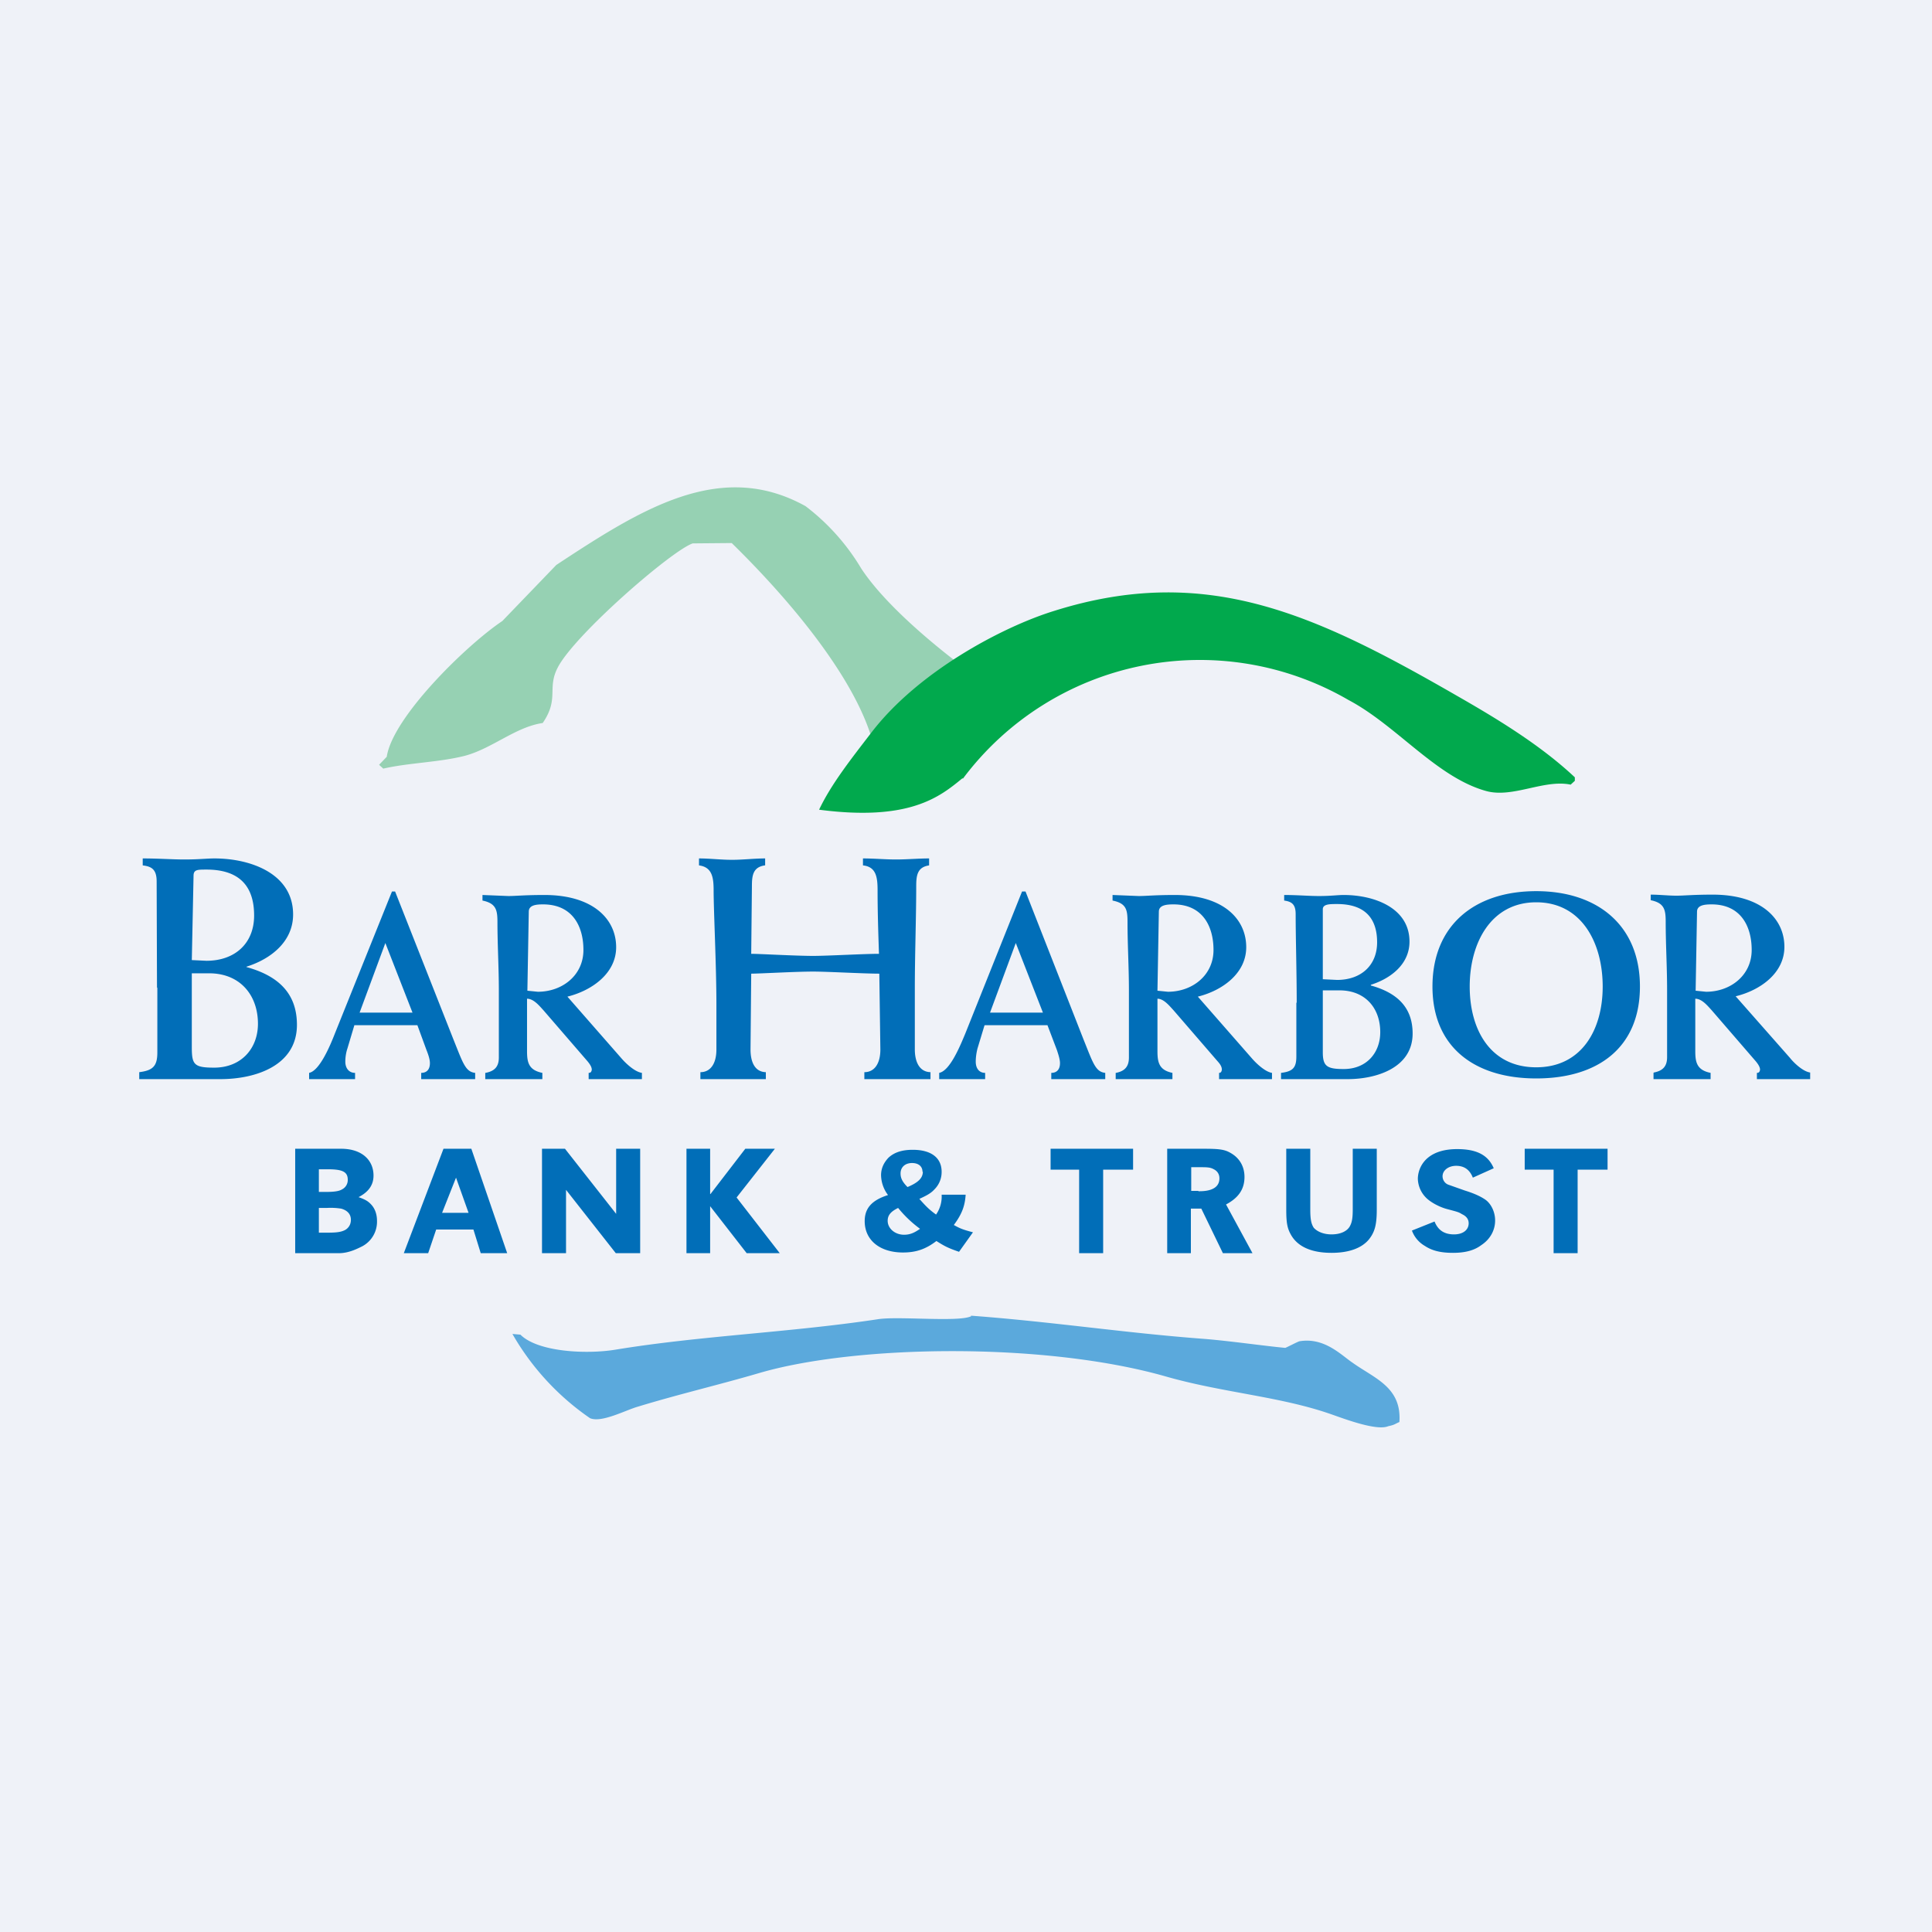 <?xml version="1.0" encoding="UTF-8"?>
<!-- generated by Finnhub -->
<svg viewBox="0 0 55.5 55.5" xmlns="http://www.w3.org/2000/svg">
<path d="M 0,0 H 55.5 V 55.5 H 0 Z" fill="rgb(239, 242, 248)"/>
<path d="M 4.51,28.365 L 4.5,25.32 C 4.5,24.97 4.35,24.89 4.1,24.86 V 24.66 C 4.56,24.66 4.94,24.69 5.3,24.69 C 5.72,24.69 5.94,24.66 6.16,24.66 C 7.19,24.66 8.42,25.09 8.42,26.27 C 8.42,27.05 7.78,27.55 7.08,27.77 V 27.78 C 7.95,28.02 8.53,28.5 8.53,29.44 C 8.53,30.62 7.33,31 6.33,31 H 4 V 30.8 C 4.4,30.75 4.52,30.62 4.52,30.23 V 28.38 Z M 5.51,27.58 L 5.93,27.6 C 6.75,27.6 7.3,27.1 7.3,26.3 S 6.92,24.98 5.93,24.98 C 5.67,24.98 5.56,24.98 5.56,25.16 L 5.51,27.58 Z M 5.51,30.08 C 5.51,30.58 5.57,30.67 6.15,30.67 C 6.94,30.67 7.41,30.11 7.41,29.41 C 7.41,28.58 6.89,27.96 6.01,27.96 H 5.51 V 30.09 Z M 10.18,29.45 L 9.98,30.12 C 9.94,30.24 9.92,30.37 9.92,30.5 C 9.92,30.68 10.02,30.82 10.2,30.82 V 31 H 8.88 V 30.82 C 9.18,30.76 9.48,30.05 9.62,29.69 L 11.26,25.61 H 11.35 L 13.03,29.87 C 13.3,30.54 13.37,30.79 13.65,30.82 V 31 H 12.1 V 30.82 C 12.26,30.82 12.35,30.72 12.35,30.54 C 12.35,30.44 12.31,30.31 12.25,30.16 L 11.99,29.45 H 10.19 M 11.85,29.09 L 11.07,27.09 L 10.33,29.09 H 11.85 Z M 13.95,30.82 C 14.21,30.77 14.33,30.64 14.33,30.38 V 28.44 C 14.33,27.79 14.29,27.14 14.29,26.49 C 14.29,26.14 14.25,25.95 13.86,25.87 V 25.71 L 14.6,25.74 C 14.83,25.74 15.06,25.71 15.64,25.71 C 17.02,25.71 17.7,26.39 17.7,27.21 C 17.7,27.97 16.99,28.46 16.3,28.63 L 17.85,30.4 C 17.97,30.54 18.23,30.79 18.44,30.82 V 31 H 16.91 V 30.82 C 16.97,30.82 16.99,30.79 17,30.73 C 17,30.67 16.97,30.6 16.88,30.49 L 15.61,29.02 C 15.49,28.89 15.33,28.69 15.14,28.69 V 30.19 C 15.14,30.51 15.18,30.74 15.58,30.82 V 31 H 13.94 V 30.82 M 15.15,28.46 L 15.45,28.49 C 16.15,28.49 16.76,28.02 16.76,27.29 C 16.76,26.6 16.44,25.98 15.6,25.98 C 15.4,25.98 15.19,26 15.19,26.19 L 15.15,28.46 Z M 21.97,24.86 C 21.63,24.91 21.6,25.15 21.6,25.46 L 21.58,27.4 C 21.81,27.4 22.86,27.46 23.36,27.46 C 23.76,27.46 24.82,27.4 25.25,27.4 C 25.23,26.8 25.21,26.2 25.21,25.58 C 25.21,25.2 25.17,24.9 24.79,24.86 V 24.66 C 25.11,24.66 25.42,24.69 25.74,24.69 C 26.06,24.69 26.38,24.66 26.69,24.66 V 24.86 C 26.35,24.91 26.32,25.15 26.32,25.46 C 26.32,26.35 26.28,27.42 26.28,28.39 V 30.15 C 26.28,30.45 26.38,30.79 26.73,30.8 V 31 H 24.83 V 30.8 C 25.13,30.8 25.29,30.54 25.29,30.15 L 25.26,27.97 C 24.82,27.97 23.76,27.91 23.36,27.91 C 22.86,27.91 21.81,27.97 21.58,27.97 L 21.56,30.15 C 21.56,30.45 21.65,30.79 22,30.8 V 31 H 20.12 V 30.8 C 20.42,30.8 20.58,30.54 20.58,30.15 V 28.85 C 20.58,27.75 20.5,26.15 20.5,25.58 C 20.5,25.21 20.46,24.91 20.08,24.86 V 24.66 C 20.39,24.66 20.71,24.7 21.03,24.7 C 21.34,24.7 21.67,24.66 21.98,24.66 V 24.86 M 28.28,29.46 L 28.08,30.12 C 28.05,30.24 28.03,30.37 28.03,30.5 C 28.03,30.68 28.12,30.82 28.3,30.82 V 31 H 26.98 V 30.82 C 27.29,30.76 27.58,30.05 27.73,29.69 L 29.36,25.61 H 29.46 L 31.13,29.87 C 31.4,30.54 31.47,30.79 31.75,30.82 V 31 H 30.2 V 30.82 C 30.36,30.82 30.45,30.72 30.45,30.54 C 30.45,30.44 30.41,30.31 30.36,30.16 L 30.09,29.45 H 28.29 M 29.96,29.09 L 29.18,27.09 L 28.44,29.09 H 29.96 Z M 32.06,30.82 C 32.31,30.77 32.43,30.64 32.43,30.38 V 28.44 C 32.43,27.79 32.39,27.14 32.39,26.49 C 32.39,26.14 32.36,25.95 31.96,25.87 V 25.71 L 32.71,25.74 C 32.94,25.74 33.17,25.71 33.75,25.71 C 35.13,25.71 35.8,26.39 35.8,27.21 C 35.8,27.97 35.1,28.46 34.41,28.63 L 35.96,30.4 C 36.08,30.54 36.34,30.79 36.54,30.82 V 31 H 35.02 V 30.82 C 35.07,30.82 35.09,30.79 35.1,30.73 C 35.1,30.67 35.08,30.6 34.98,30.49 L 33.71,29.02 C 33.59,28.89 33.43,28.69 33.25,28.69 V 30.19 C 33.25,30.51 33.29,30.74 33.68,30.82 V 31 H 32.05 V 30.82 M 33.25,28.46 L 33.55,28.49 C 34.25,28.49 34.86,28.02 34.86,27.29 C 34.86,26.6 34.54,25.98 33.71,25.98 C 33.51,25.98 33.29,26 33.29,26.19 L 33.25,28.46 Z M 37.25,28.81 C 37.25,27.91 37.22,26.94 37.22,26.26 C 37.22,25.97 37.1,25.9 36.89,25.87 V 25.71 C 37.27,25.71 37.59,25.74 37.89,25.74 C 38.24,25.74 38.42,25.71 38.6,25.71 C 39.46,25.71 40.49,26.07 40.49,27.05 C 40.49,27.7 39.95,28.11 39.38,28.29 V 28.31 C 40.1,28.51 40.58,28.91 40.58,29.69 C 40.58,30.67 39.55,31 38.71,31 H 36.8 V 30.82 C 37.14,30.78 37.24,30.67 37.24,30.35 V 28.8 M 38,28.13 L 38.41,28.15 C 39.1,28.15 39.56,27.73 39.56,27.07 C 39.56,26.41 39.24,25.97 38.41,25.97 C 38.2,25.97 38,25.97 38,26.12 V 28.13 Z M 38,30.23 C 38,30.63 38.12,30.71 38.6,30.71 C 39.26,30.71 39.65,30.24 39.65,29.65 C 39.65,28.96 39.22,28.45 38.48,28.45 H 38 V 30.22 Z M 44.13,25.6 C 45.9,25.6 47.11,26.59 47.11,28.34 C 47.11,30.09 45.91,30.98 44.13,30.98 C 42.36,30.98 41.15,30.08 41.15,28.34 C 41.15,26.59 42.35,25.6 44.13,25.6 Z M 44.13,30.66 C 45.43,30.66 46.04,29.59 46.04,28.34 C 46.04,27.09 45.44,25.92 44.13,25.92 C 42.83,25.92 42.22,27.09 42.22,28.34 S 42.82,30.66 44.13,30.66 Z M 47.51,30.81 C 47.77,30.76 47.89,30.63 47.89,30.37 V 28.43 C 47.89,27.78 47.85,27.13 47.85,26.48 C 47.85,26.13 47.81,25.94 47.42,25.86 V 25.7 C 47.67,25.7 47.92,25.73 48.16,25.73 C 48.39,25.73 48.63,25.7 49.2,25.7 C 50.58,25.7 51.26,26.38 51.26,27.2 C 51.26,27.96 50.56,28.45 49.86,28.62 L 51.42,30.39 C 51.53,30.53 51.79,30.78 52,30.81 V 31 H 50.47 V 30.82 C 50.53,30.82 50.55,30.79 50.56,30.73 C 50.56,30.67 50.53,30.6 50.44,30.49 L 49.17,29.02 C 49.05,28.89 48.89,28.69 48.7,28.69 V 30.19 C 48.7,30.51 48.74,30.74 49.14,30.82 V 31 H 47.5 V 30.82 M 48.71,28.46 L 49.01,28.49 C 49.71,28.49 50.32,28.02 50.32,27.29 C 50.32,26.6 50,25.98 49.17,25.98 C 48.97,25.98 48.75,26 48.75,26.19 L 48.71,28.46 Z M 8.48,33 H 9.8 C 10.4,33 10.73,33.33 10.73,33.77 C 10.73,34.04 10.59,34.24 10.3,34.39 C 10.5,34.46 10.58,34.51 10.67,34.61 C 10.77,34.72 10.83,34.88 10.83,35.07 A 0.8,0.8 0 0,1 10.41,35.8 C 10.25,35.88 10.01,36 9.73,36 H 8.48 V 33 Z M 9.37,34.24 C 9.59,34.24 9.74,34.22 9.82,34.17 A 0.3,0.3 0 0,0 9.99,33.89 C 9.99,33.67 9.85,33.59 9.43,33.59 H 9.16 V 34.24 H 9.36 Z M 9.43,35.41 C 9.68,35.41 9.81,35.39 9.92,35.33 C 10.02,35.27 10.08,35.17 10.08,35.04 C 10.08,34.88 9.98,34.77 9.8,34.72 A 1.95,1.95 0 0,0 9.39,34.7 H 9.16 V 35.41 H 9.43 Z M 14.57,36 H 13.81 L 13.6,35.32 H 12.53 L 12.3,36 H 11.6 L 12.74,33 H 13.54 L 14.57,36 Z M 13.1,33.83 L 12.7,34.84 H 13.46 L 13.1,33.83 Z M 18.39,36 H 17.69 L 16.26,34.18 V 36 H 15.57 V 33 H 16.23 L 17.7,34.87 V 33 H 18.39 V 36 Z M 20.41,34.3 L 21.41,33 H 22.26 L 21.16,34.4 L 22.4,36 H 21.45 L 20.4,34.65 V 36 H 19.72 V 33 H 20.4 V 34.3 Z M 27.74,34.32 C 27.72,34.63 27.64,34.87 27.4,35.19 C 27.58,35.29 27.65,35.32 27.95,35.4 L 27.55,35.96 C 27.26,35.86 27.15,35.81 26.9,35.65 C 26.6,35.88 26.32,35.98 25.94,35.98 C 25.28,35.98 24.84,35.63 24.84,35.08 C 24.84,34.71 25.04,34.48 25.51,34.33 A 0.97,0.97 0 0,1 25.31,33.76 C 25.31,33.56 25.39,33.4 25.52,33.26 C 25.69,33.1 25.92,33.03 26.22,33.03 C 26.75,33.03 27.05,33.26 27.05,33.66 A 0.7,0.7 0 0,1 26.85,34.16 C 26.75,34.27 26.65,34.33 26.41,34.44 C 26.59,34.64 26.68,34.74 26.89,34.89 A 0.9,0.9 0 0,0 27.05,34.32 H 27.75 Z M 25.5,35.07 C 25.5,35.29 25.71,35.47 25.97,35.47 C 26.15,35.47 26.27,35.41 26.43,35.3 A 3.39,3.39 0 0,1 25.8,34.7 C 25.6,34.8 25.5,34.9 25.5,35.07 Z M 26.5,33.66 C 26.5,33.51 26.39,33.41 26.2,33.41 C 26,33.41 25.87,33.53 25.87,33.71 C 25.87,33.84 25.92,33.95 26.07,34.1 C 26.38,33.97 26.51,33.84 26.51,33.66 Z M 31.7,36 H 31 V 33.6 H 30.18 V 33 H 32.55 V 33.6 H 31.69 V 36 Z M 33.54,33 H 34.58 C 35.02,33 35.18,33.02 35.35,33.12 C 35.6,33.26 35.75,33.5 35.75,33.81 C 35.75,34.16 35.58,34.41 35.22,34.6 L 35.98,36 H 35.13 L 34.51,34.72 H 34.21 V 36 H 33.53 V 33 M 34.43,34.22 H 34.46 C 34.82,34.22 35.03,34.1 35.03,33.85 C 35.03,33.73 34.97,33.64 34.87,33.59 C 34.78,33.54 34.71,33.53 34.51,33.53 H 34.22 V 34.21 H 34.42 Z M 37.64,33 V 34.74 C 37.64,35.04 37.67,35.16 37.74,35.27 C 37.84,35.38 38.02,35.46 38.25,35.46 C 38.52,35.46 38.72,35.36 38.79,35.2 C 38.84,35.1 38.86,34.98 38.86,34.74 V 33 H 39.55 V 34.75 C 39.55,35.19 39.49,35.4 39.32,35.61 C 39.11,35.86 38.74,35.99 38.25,35.99 C 37.67,35.99 37.28,35.81 37.09,35.48 C 36.98,35.29 36.95,35.13 36.95,34.75 V 33 H 37.65 Z M 42.31,33.83 C 42.22,33.6 42.06,33.49 41.83,33.49 C 41.61,33.49 41.44,33.62 41.44,33.79 C 41.44,33.89 41.5,33.99 41.6,34.03 L 42.08,34.2 C 42.34,34.28 42.54,34.37 42.68,34.47 C 42.84,34.59 42.95,34.82 42.95,35.06 C 42.95,35.34 42.81,35.6 42.55,35.77 C 42.35,35.92 42.09,35.99 41.74,35.99 C 41.39,35.99 41.14,35.93 40.93,35.79 A 0.84,0.84 0 0,1 40.56,35.35 L 41.21,35.09 C 41.31,35.34 41.49,35.46 41.77,35.46 C 42.03,35.46 42.19,35.33 42.19,35.14 C 42.19,35.03 42.13,34.94 42,34.88 C 41.9,34.82 41.9,34.82 41.56,34.73 C 41.34,34.67 41.08,34.53 40.95,34.39 A 0.8,0.8 0 0,1 40.73,33.86 A 0.8,0.8 0 0,1 41.03,33.25 C 41.23,33.09 41.51,33.01 41.86,33.01 C 42.42,33.01 42.75,33.18 42.91,33.56 L 42.31,33.83 Z M 45.31,36 H 44.63 V 33.6 H 43.8 V 33 H 46.18 V 33.6 H 45.32 V 36 Z" fill="rgb(1, 110, 184)"/>
<path d="M 27.89,37.795 C 30.24,37.97 32.3,38.29 34.57,38.46 C 35.33,38.52 36.28,38.66 36.92,38.72 C 36.94,38.72 37.28,38.54 37.33,38.53 C 38.05,38.41 38.53,38.93 38.86,39.15 C 39.49,39.6 40.27,39.85 40.2,40.85 C 40.06,40.91 40.07,40.93 39.88,40.97 C 39.55,41.11 38.65,40.77 38.25,40.63 C 36.77,40.11 35.11,40.01 33.45,39.53 C 29.97,38.55 24.6,38.63 21.82,39.44 C 20.7,39.77 19.5,40.05 18.32,40.41 C 17.97,40.51 17.28,40.88 16.95,40.74 A 7.4,7.4 0 0,1 14.72,38.32 L 14.95,38.34 C 15.45,38.84 16.85,38.91 17.69,38.77 C 20.13,38.37 22.67,38.28 25.2,37.9 C 25.77,37.8 27.54,37.99 27.9,37.81 Z" fill="rgb(91, 169, 220)"/>
<path d="M 29.6,19.315 L 29.84,19.55 C 28.66,20.85 26.36,22.47 25.15,21.65 C 24.81,19.81 22.9,17.44 21.02,15.6 L 19.9,15.61 C 19.3,15.81 16.5,18.24 16.02,19.18 C 15.71,19.78 16.07,20.07 15.59,20.77 C 14.82,20.88 14.14,21.5 13.36,21.71 C 12.62,21.9 11.75,21.91 11.01,22.08 L 10.89,21.97 L 11.11,21.74 C 11.28,20.6 13.4,18.53 14.43,17.84 L 15.98,16.23 C 18.41,14.63 20.69,13.18 23.14,14.54 A 6.3,6.3 0 0,1 24.74,16.33 C 25.54,17.55 27.38,18.99 28.38,19.67 C 28.85,19.57 29.11,19.62 29.61,19.33 Z" fill="rgb(150, 209, 179)"/>
<path d="M 27.65,22.355 C 27,22.89 26.13,23.6 23.53,23.26 C 23.88,22.52 24.46,21.79 25.02,21.06 C 26.36,19.3 28.79,18.01 30.28,17.55 C 34.66,16.17 37.79,17.65 41.84,19.98 C 42.94,20.61 44.23,21.38 45.24,22.33 V 22.43 L 45.12,22.54 C 44.35,22.38 43.45,22.94 42.68,22.72 C 41.26,22.32 40.12,20.84 38.74,20.11 A 8.5,8.5 0 0,0 27.66,22.37 Z" fill="rgb(1, 169, 77)"/>
</svg>

